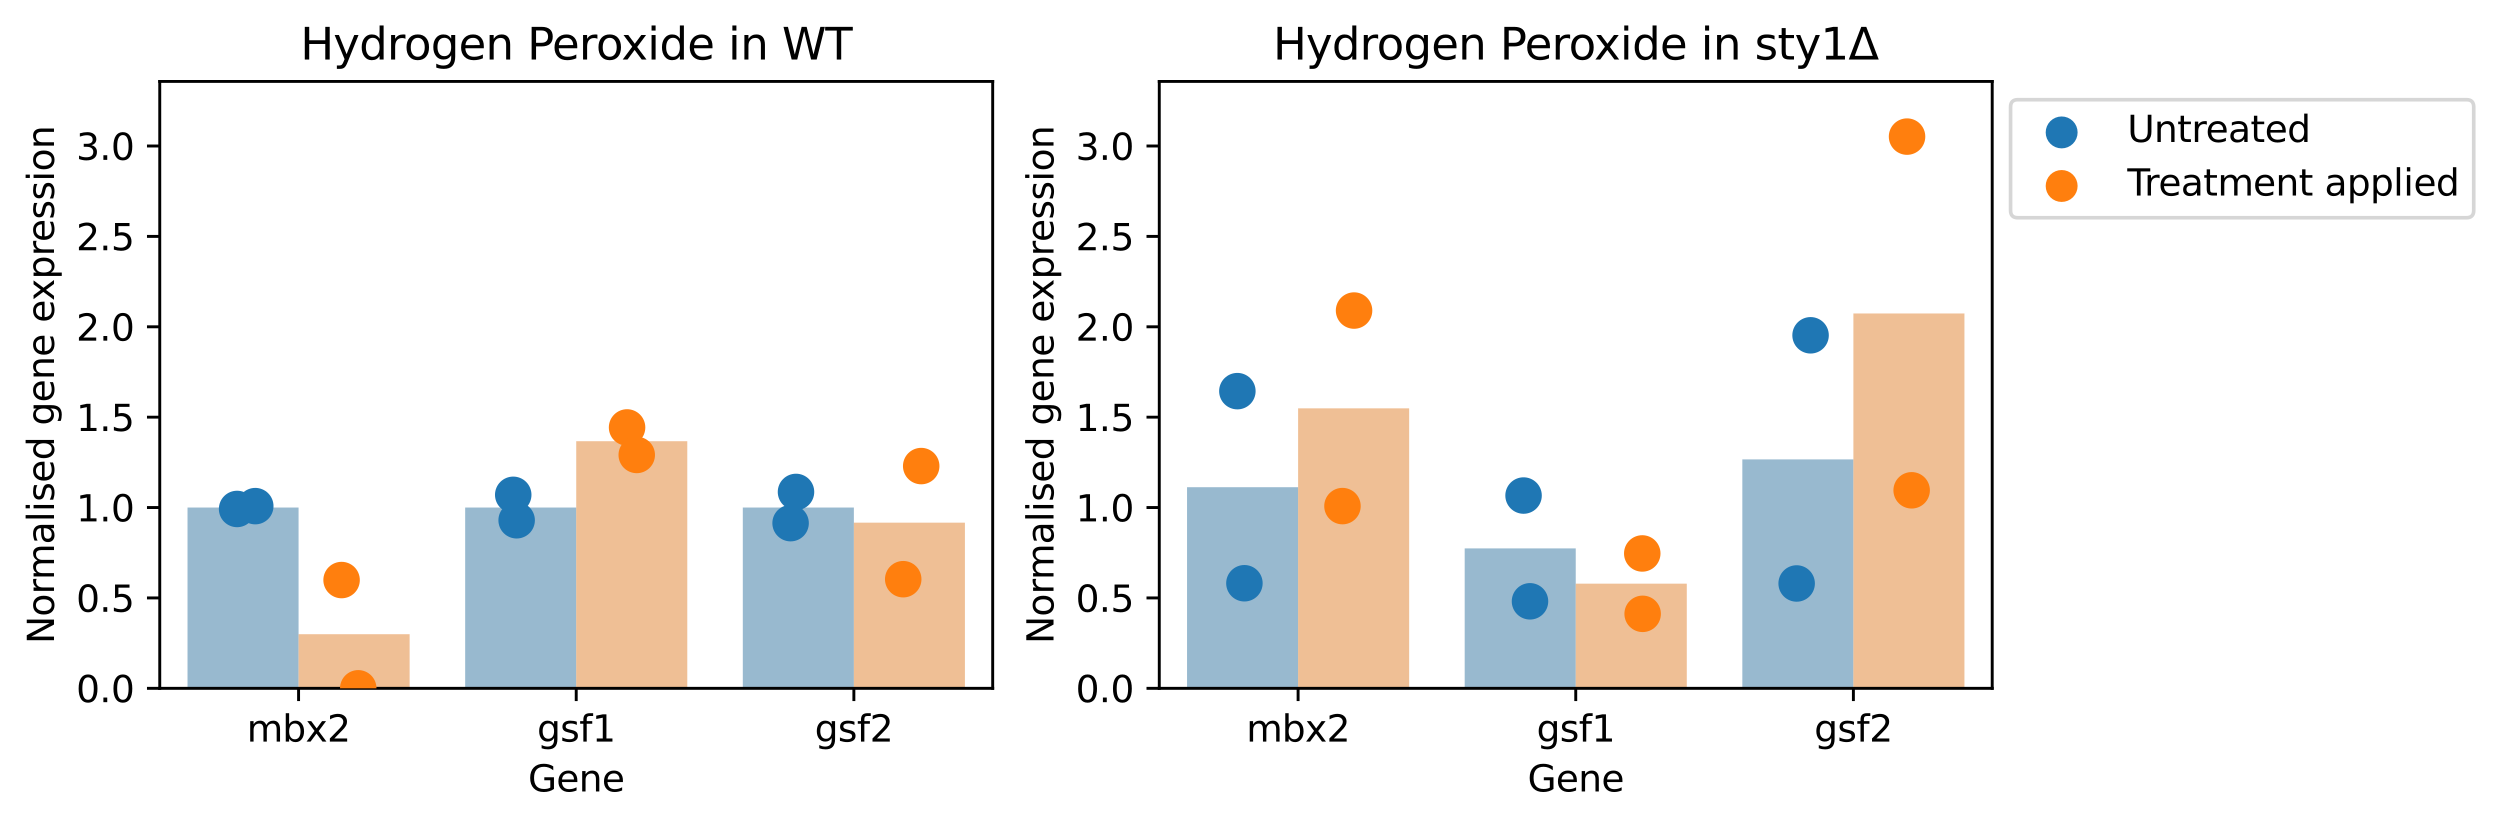<?xml version="1.0" encoding="utf-8" standalone="no"?>
<!DOCTYPE svg PUBLIC "-//W3C//DTD SVG 1.1//EN"
  "http://www.w3.org/Graphics/SVG/1.1/DTD/svg11.dtd">
<svg height="226.194pt" version="1.1" viewBox="0 0 685.145 226.194" width="685.145pt" xmlns="http://www.w3.org/2000/svg" xmlns:xlink="http://www.w3.org/1999/xlink">
 <defs>
  <style type="text/css">*{stroke-linecap:butt;stroke-linejoin:round;}</style>
 </defs>
 <g id="figure_1">
  <g id="patch_1">
   <path d="M 0 226.194 
L 685.145 226.194 
L 685.145 0 
L 0 0 
z
" style="fill:#ffffff;"/>
  </g>
  <g id="axes_1">
   <g id="patch_2">
    <path d="M 43.781 188.638 
L 272.054 188.638 
L 272.054 22.318 
L 43.781 22.318 
z
" style="fill:#ffffff;"/>
   </g>
   <g id="PathCollection_1"/>
   <g id="PathCollection_2"/>
   <g id="patch_3">
    <path clip-path="url(#p19251ee16a)" d="M 51.39 188.638 
L 81.827 188.638 
L 81.827 139.097 
L 51.39 139.097 
z
" style="fill:#3274a1;opacity:0.5;"/>
   </g>
   <g id="patch_4">
    <path clip-path="url(#p19251ee16a)" d="M 127.481 188.638 
L 157.918 188.638 
L 157.918 139.097 
L 127.481 139.097 
z
" style="fill:#3274a1;opacity:0.5;"/>
   </g>
   <g id="patch_5">
    <path clip-path="url(#p19251ee16a)" d="M 203.572 188.638 
L 234.009 188.638 
L 234.009 139.097 
L 203.572 139.097 
z
" style="fill:#3274a1;opacity:0.5;"/>
   </g>
   <g id="patch_6">
    <path clip-path="url(#p19251ee16a)" d="M 81.827 188.638 
L 112.263 188.638 
L 112.263 173.804 
L 81.827 173.804 
z
" style="fill:#e1812c;opacity:0.5;"/>
   </g>
   <g id="patch_7">
    <path clip-path="url(#p19251ee16a)" d="M 157.918 188.638 
L 188.354 188.638 
L 188.354 120.915 
L 157.918 120.915 
z
" style="fill:#e1812c;opacity:0.5;"/>
   </g>
   <g id="patch_8">
    <path clip-path="url(#p19251ee16a)" d="M 234.009 188.638 
L 264.445 188.638 
L 264.445 143.233 
L 234.009 143.233 
z
" style="fill:#e1812c;opacity:0.5;"/>
   </g>
   <g id="matplotlib.axis_1">
    <g id="xtick_1">
     <g id="line2d_1">
      <defs>
       <path d="M 0 0 
L 0 3.5 
" id="m2fd2af3cb3" style="stroke:#000000;stroke-width:0.8;"/>
      </defs>
      <g>
       <use style="stroke:#000000;stroke-width:0.8;" x="81.827" xlink:href="#m2fd2af3cb3" y="188.638"/>
      </g>
     </g>
     <g id="text_1">
      <!-- mbx2 -->
      <g transform="translate(67.642 203.237)scale(0.1 -0.1)">
       <defs>
        <path d="M 3328 2828 
Q 3544 3216 3844 3400 
Q 4144 3584 4550 3584 
Q 5097 3584 5394 3201 
Q 5691 2819 5691 2113 
L 5691 0 
L 5113 0 
L 5113 2094 
Q 5113 2597 4934 2840 
Q 4756 3084 4391 3084 
Q 3944 3084 3684 2787 
Q 3425 2491 3425 1978 
L 3425 0 
L 2847 0 
L 2847 2094 
Q 2847 2600 2669 2842 
Q 2491 3084 2119 3084 
Q 1678 3084 1418 2786 
Q 1159 2488 1159 1978 
L 1159 0 
L 581 0 
L 581 3500 
L 1159 3500 
L 1159 2956 
Q 1356 3278 1631 3431 
Q 1906 3584 2284 3584 
Q 2666 3584 2933 3390 
Q 3200 3197 3328 2828 
z
" id="DejaVuSans-6d" transform="scale(0.016)"/>
        <path d="M 3116 1747 
Q 3116 2381 2855 2742 
Q 2594 3103 2138 3103 
Q 1681 3103 1420 2742 
Q 1159 2381 1159 1747 
Q 1159 1113 1420 752 
Q 1681 391 2138 391 
Q 2594 391 2855 752 
Q 3116 1113 3116 1747 
z
M 1159 2969 
Q 1341 3281 1617 3432 
Q 1894 3584 2278 3584 
Q 2916 3584 3314 3078 
Q 3713 2572 3713 1747 
Q 3713 922 3314 415 
Q 2916 -91 2278 -91 
Q 1894 -91 1617 61 
Q 1341 213 1159 525 
L 1159 0 
L 581 0 
L 581 4863 
L 1159 4863 
L 1159 2969 
z
" id="DejaVuSans-62" transform="scale(0.016)"/>
        <path d="M 3513 3500 
L 2247 1797 
L 3578 0 
L 2900 0 
L 1881 1375 
L 863 0 
L 184 0 
L 1544 1831 
L 300 3500 
L 978 3500 
L 1906 2253 
L 2834 3500 
L 3513 3500 
z
" id="DejaVuSans-78" transform="scale(0.016)"/>
        <path d="M 1228 531 
L 3431 531 
L 3431 0 
L 469 0 
L 469 531 
Q 828 903 1448 1529 
Q 2069 2156 2228 2338 
Q 2531 2678 2651 2914 
Q 2772 3150 2772 3378 
Q 2772 3750 2511 3984 
Q 2250 4219 1831 4219 
Q 1534 4219 1204 4116 
Q 875 4013 500 3803 
L 500 4441 
Q 881 4594 1212 4672 
Q 1544 4750 1819 4750 
Q 2544 4750 2975 4387 
Q 3406 4025 3406 3419 
Q 3406 3131 3298 2873 
Q 3191 2616 2906 2266 
Q 2828 2175 2409 1742 
Q 1991 1309 1228 531 
z
" id="DejaVuSans-32" transform="scale(0.016)"/>
       </defs>
       <use xlink:href="#DejaVuSans-6d"/>
       <use x="97.412" xlink:href="#DejaVuSans-62"/>
       <use x="160.889" xlink:href="#DejaVuSans-78"/>
       <use x="220.068" xlink:href="#DejaVuSans-32"/>
      </g>
     </g>
    </g>
    <g id="xtick_2">
     <g id="line2d_2">
      <g>
       <use style="stroke:#000000;stroke-width:0.8;" x="157.918" xlink:href="#m2fd2af3cb3" y="188.638"/>
      </g>
     </g>
     <g id="text_2">
      <!-- gsf1 -->
      <g transform="translate(147.197 203.237)scale(0.1 -0.1)">
       <defs>
        <path d="M 2906 1791 
Q 2906 2416 2648 2759 
Q 2391 3103 1925 3103 
Q 1463 3103 1205 2759 
Q 947 2416 947 1791 
Q 947 1169 1205 825 
Q 1463 481 1925 481 
Q 2391 481 2648 825 
Q 2906 1169 2906 1791 
z
M 3481 434 
Q 3481 -459 3084 -895 
Q 2688 -1331 1869 -1331 
Q 1566 -1331 1297 -1286 
Q 1028 -1241 775 -1147 
L 775 -588 
Q 1028 -725 1275 -790 
Q 1522 -856 1778 -856 
Q 2344 -856 2625 -561 
Q 2906 -266 2906 331 
L 2906 616 
Q 2728 306 2450 153 
Q 2172 0 1784 0 
Q 1141 0 747 490 
Q 353 981 353 1791 
Q 353 2603 747 3093 
Q 1141 3584 1784 3584 
Q 2172 3584 2450 3431 
Q 2728 3278 2906 2969 
L 2906 3500 
L 3481 3500 
L 3481 434 
z
" id="DejaVuSans-67" transform="scale(0.016)"/>
        <path d="M 2834 3397 
L 2834 2853 
Q 2591 2978 2328 3040 
Q 2066 3103 1784 3103 
Q 1356 3103 1142 2972 
Q 928 2841 928 2578 
Q 928 2378 1081 2264 
Q 1234 2150 1697 2047 
L 1894 2003 
Q 2506 1872 2764 1633 
Q 3022 1394 3022 966 
Q 3022 478 2636 193 
Q 2250 -91 1575 -91 
Q 1294 -91 989 -36 
Q 684 19 347 128 
L 347 722 
Q 666 556 975 473 
Q 1284 391 1588 391 
Q 1994 391 2212 530 
Q 2431 669 2431 922 
Q 2431 1156 2273 1281 
Q 2116 1406 1581 1522 
L 1381 1569 
Q 847 1681 609 1914 
Q 372 2147 372 2553 
Q 372 3047 722 3315 
Q 1072 3584 1716 3584 
Q 2034 3584 2315 3537 
Q 2597 3491 2834 3397 
z
" id="DejaVuSans-73" transform="scale(0.016)"/>
        <path d="M 2375 4863 
L 2375 4384 
L 1825 4384 
Q 1516 4384 1395 4259 
Q 1275 4134 1275 3809 
L 1275 3500 
L 2222 3500 
L 2222 3053 
L 1275 3053 
L 1275 0 
L 697 0 
L 697 3053 
L 147 3053 
L 147 3500 
L 697 3500 
L 697 3744 
Q 697 4328 969 4595 
Q 1241 4863 1831 4863 
L 2375 4863 
z
" id="DejaVuSans-66" transform="scale(0.016)"/>
        <path d="M 794 531 
L 1825 531 
L 1825 4091 
L 703 3866 
L 703 4441 
L 1819 4666 
L 2450 4666 
L 2450 531 
L 3481 531 
L 3481 0 
L 794 0 
L 794 531 
z
" id="DejaVuSans-31" transform="scale(0.016)"/>
       </defs>
       <use xlink:href="#DejaVuSans-67"/>
       <use x="63.477" xlink:href="#DejaVuSans-73"/>
       <use x="115.576" xlink:href="#DejaVuSans-66"/>
       <use x="150.781" xlink:href="#DejaVuSans-31"/>
      </g>
     </g>
    </g>
    <g id="xtick_3">
     <g id="line2d_3">
      <g>
       <use style="stroke:#000000;stroke-width:0.8;" x="234.009" xlink:href="#m2fd2af3cb3" y="188.638"/>
      </g>
     </g>
     <g id="text_3">
      <!-- gsf2 -->
      <g transform="translate(223.288 203.237)scale(0.1 -0.1)">
       <use xlink:href="#DejaVuSans-67"/>
       <use x="63.477" xlink:href="#DejaVuSans-73"/>
       <use x="115.576" xlink:href="#DejaVuSans-66"/>
       <use x="150.781" xlink:href="#DejaVuSans-32"/>
      </g>
     </g>
    </g>
    <g id="text_4">
     <!-- Gene -->
     <g transform="translate(144.722 216.915)scale(0.1 -0.1)">
      <defs>
       <path d="M 3809 666 
L 3809 1919 
L 2778 1919 
L 2778 2438 
L 4434 2438 
L 4434 434 
Q 4069 175 3628 42 
Q 3188 -91 2688 -91 
Q 1594 -91 976 548 
Q 359 1188 359 2328 
Q 359 3472 976 4111 
Q 1594 4750 2688 4750 
Q 3144 4750 3555 4637 
Q 3966 4525 4313 4306 
L 4313 3634 
Q 3963 3931 3569 4081 
Q 3175 4231 2741 4231 
Q 1884 4231 1454 3753 
Q 1025 3275 1025 2328 
Q 1025 1384 1454 906 
Q 1884 428 2741 428 
Q 3075 428 3337 486 
Q 3600 544 3809 666 
z
" id="DejaVuSans-47" transform="scale(0.016)"/>
       <path d="M 3597 1894 
L 3597 1613 
L 953 1613 
Q 991 1019 1311 708 
Q 1631 397 2203 397 
Q 2534 397 2845 478 
Q 3156 559 3463 722 
L 3463 178 
Q 3153 47 2828 -22 
Q 2503 -91 2169 -91 
Q 1331 -91 842 396 
Q 353 884 353 1716 
Q 353 2575 817 3079 
Q 1281 3584 2069 3584 
Q 2775 3584 3186 3129 
Q 3597 2675 3597 1894 
z
M 3022 2063 
Q 3016 2534 2758 2815 
Q 2500 3097 2075 3097 
Q 1594 3097 1305 2825 
Q 1016 2553 972 2059 
L 3022 2063 
z
" id="DejaVuSans-65" transform="scale(0.016)"/>
       <path d="M 3513 2113 
L 3513 0 
L 2938 0 
L 2938 2094 
Q 2938 2591 2744 2837 
Q 2550 3084 2163 3084 
Q 1697 3084 1428 2787 
Q 1159 2491 1159 1978 
L 1159 0 
L 581 0 
L 581 3500 
L 1159 3500 
L 1159 2956 
Q 1366 3272 1645 3428 
Q 1925 3584 2291 3584 
Q 2894 3584 3203 3211 
Q 3513 2838 3513 2113 
z
" id="DejaVuSans-6e" transform="scale(0.016)"/>
      </defs>
      <use xlink:href="#DejaVuSans-47"/>
      <use x="77.49" xlink:href="#DejaVuSans-65"/>
      <use x="139.014" xlink:href="#DejaVuSans-6e"/>
      <use x="202.393" xlink:href="#DejaVuSans-65"/>
     </g>
    </g>
   </g>
   <g id="matplotlib.axis_2">
    <g id="ytick_1">
     <g id="line2d_4">
      <defs>
       <path d="M 0 0 
L -3.5 0 
" id="m327d7cd076" style="stroke:#000000;stroke-width:0.8;"/>
      </defs>
      <g>
       <use style="stroke:#000000;stroke-width:0.8;" x="43.781" xlink:href="#m327d7cd076" y="188.638"/>
      </g>
     </g>
     <g id="text_5">
      <!-- 0.0 -->
      <g transform="translate(20.878 192.437)scale(0.1 -0.1)">
       <defs>
        <path d="M 2034 4250 
Q 1547 4250 1301 3770 
Q 1056 3291 1056 2328 
Q 1056 1369 1301 889 
Q 1547 409 2034 409 
Q 2525 409 2770 889 
Q 3016 1369 3016 2328 
Q 3016 3291 2770 3770 
Q 2525 4250 2034 4250 
z
M 2034 4750 
Q 2819 4750 3233 4129 
Q 3647 3509 3647 2328 
Q 3647 1150 3233 529 
Q 2819 -91 2034 -91 
Q 1250 -91 836 529 
Q 422 1150 422 2328 
Q 422 3509 836 4129 
Q 1250 4750 2034 4750 
z
" id="DejaVuSans-30" transform="scale(0.016)"/>
        <path d="M 684 794 
L 1344 794 
L 1344 0 
L 684 0 
L 684 794 
z
" id="DejaVuSans-2e" transform="scale(0.016)"/>
       </defs>
       <use xlink:href="#DejaVuSans-30"/>
       <use x="63.623" xlink:href="#DejaVuSans-2e"/>
       <use x="95.41" xlink:href="#DejaVuSans-30"/>
      </g>
     </g>
    </g>
    <g id="ytick_2">
     <g id="line2d_5">
      <g>
       <use style="stroke:#000000;stroke-width:0.8;" x="43.781" xlink:href="#m327d7cd076" y="163.868"/>
      </g>
     </g>
     <g id="text_6">
      <!-- 0.5 -->
      <g transform="translate(20.878 167.667)scale(0.1 -0.1)">
       <defs>
        <path d="M 691 4666 
L 3169 4666 
L 3169 4134 
L 1269 4134 
L 1269 2991 
Q 1406 3038 1543 3061 
Q 1681 3084 1819 3084 
Q 2600 3084 3056 2656 
Q 3513 2228 3513 1497 
Q 3513 744 3044 326 
Q 2575 -91 1722 -91 
Q 1428 -91 1123 -41 
Q 819 9 494 109 
L 494 744 
Q 775 591 1075 516 
Q 1375 441 1709 441 
Q 2250 441 2565 725 
Q 2881 1009 2881 1497 
Q 2881 1984 2565 2268 
Q 2250 2553 1709 2553 
Q 1456 2553 1204 2497 
Q 953 2441 691 2322 
L 691 4666 
z
" id="DejaVuSans-35" transform="scale(0.016)"/>
       </defs>
       <use xlink:href="#DejaVuSans-30"/>
       <use x="63.623" xlink:href="#DejaVuSans-2e"/>
       <use x="95.41" xlink:href="#DejaVuSans-35"/>
      </g>
     </g>
    </g>
    <g id="ytick_3">
     <g id="line2d_6">
      <g>
       <use style="stroke:#000000;stroke-width:0.8;" x="43.781" xlink:href="#m327d7cd076" y="139.097"/>
      </g>
     </g>
     <g id="text_7">
      <!-- 1.0 -->
      <g transform="translate(20.878 142.896)scale(0.1 -0.1)">
       <use xlink:href="#DejaVuSans-31"/>
       <use x="63.623" xlink:href="#DejaVuSans-2e"/>
       <use x="95.41" xlink:href="#DejaVuSans-30"/>
      </g>
     </g>
    </g>
    <g id="ytick_4">
     <g id="line2d_7">
      <g>
       <use style="stroke:#000000;stroke-width:0.8;" x="43.781" xlink:href="#m327d7cd076" y="114.327"/>
      </g>
     </g>
     <g id="text_8">
      <!-- 1.5 -->
      <g transform="translate(20.878 118.126)scale(0.1 -0.1)">
       <use xlink:href="#DejaVuSans-31"/>
       <use x="63.623" xlink:href="#DejaVuSans-2e"/>
       <use x="95.41" xlink:href="#DejaVuSans-35"/>
      </g>
     </g>
    </g>
    <g id="ytick_5">
     <g id="line2d_8">
      <g>
       <use style="stroke:#000000;stroke-width:0.8;" x="43.781" xlink:href="#m327d7cd076" y="89.556"/>
      </g>
     </g>
     <g id="text_9">
      <!-- 2.0 -->
      <g transform="translate(20.878 93.356)scale(0.1 -0.1)">
       <use xlink:href="#DejaVuSans-32"/>
       <use x="63.623" xlink:href="#DejaVuSans-2e"/>
       <use x="95.41" xlink:href="#DejaVuSans-30"/>
      </g>
     </g>
    </g>
    <g id="ytick_6">
     <g id="line2d_9">
      <g>
       <use style="stroke:#000000;stroke-width:0.8;" x="43.781" xlink:href="#m327d7cd076" y="64.786"/>
      </g>
     </g>
     <g id="text_10">
      <!-- 2.5 -->
      <g transform="translate(20.878 68.585)scale(0.1 -0.1)">
       <use xlink:href="#DejaVuSans-32"/>
       <use x="63.623" xlink:href="#DejaVuSans-2e"/>
       <use x="95.41" xlink:href="#DejaVuSans-35"/>
      </g>
     </g>
    </g>
    <g id="ytick_7">
     <g id="line2d_10">
      <g>
       <use style="stroke:#000000;stroke-width:0.8;" x="43.781" xlink:href="#m327d7cd076" y="40.015"/>
      </g>
     </g>
     <g id="text_11">
      <!-- 3.0 -->
      <g transform="translate(20.878 43.815)scale(0.1 -0.1)">
       <defs>
        <path d="M 2597 2516 
Q 3050 2419 3304 2112 
Q 3559 1806 3559 1356 
Q 3559 666 3084 287 
Q 2609 -91 1734 -91 
Q 1441 -91 1130 -33 
Q 819 25 488 141 
L 488 750 
Q 750 597 1062 519 
Q 1375 441 1716 441 
Q 2309 441 2620 675 
Q 2931 909 2931 1356 
Q 2931 1769 2642 2001 
Q 2353 2234 1838 2234 
L 1294 2234 
L 1294 2753 
L 1863 2753 
Q 2328 2753 2575 2939 
Q 2822 3125 2822 3475 
Q 2822 3834 2567 4026 
Q 2313 4219 1838 4219 
Q 1578 4219 1281 4162 
Q 984 4106 628 3988 
L 628 4550 
Q 988 4650 1302 4700 
Q 1616 4750 1894 4750 
Q 2613 4750 3031 4423 
Q 3450 4097 3450 3541 
Q 3450 3153 3228 2886 
Q 3006 2619 2597 2516 
z
" id="DejaVuSans-33" transform="scale(0.016)"/>
       </defs>
       <use xlink:href="#DejaVuSans-33"/>
       <use x="63.623" xlink:href="#DejaVuSans-2e"/>
       <use x="95.41" xlink:href="#DejaVuSans-30"/>
      </g>
     </g>
    </g>
    <g id="text_12">
     <!-- Normalised gene expression -->
     <g transform="translate(14.798 176.457)rotate(-90)scale(0.1 -0.1)">
      <defs>
       <path d="M 628 4666 
L 1478 4666 
L 3547 763 
L 3547 4666 
L 4159 4666 
L 4159 0 
L 3309 0 
L 1241 3903 
L 1241 0 
L 628 0 
L 628 4666 
z
" id="DejaVuSans-4e" transform="scale(0.016)"/>
       <path d="M 1959 3097 
Q 1497 3097 1228 2736 
Q 959 2375 959 1747 
Q 959 1119 1226 758 
Q 1494 397 1959 397 
Q 2419 397 2687 759 
Q 2956 1122 2956 1747 
Q 2956 2369 2687 2733 
Q 2419 3097 1959 3097 
z
M 1959 3584 
Q 2709 3584 3137 3096 
Q 3566 2609 3566 1747 
Q 3566 888 3137 398 
Q 2709 -91 1959 -91 
Q 1206 -91 779 398 
Q 353 888 353 1747 
Q 353 2609 779 3096 
Q 1206 3584 1959 3584 
z
" id="DejaVuSans-6f" transform="scale(0.016)"/>
       <path d="M 2631 2963 
Q 2534 3019 2420 3045 
Q 2306 3072 2169 3072 
Q 1681 3072 1420 2755 
Q 1159 2438 1159 1844 
L 1159 0 
L 581 0 
L 581 3500 
L 1159 3500 
L 1159 2956 
Q 1341 3275 1631 3429 
Q 1922 3584 2338 3584 
Q 2397 3584 2469 3576 
Q 2541 3569 2628 3553 
L 2631 2963 
z
" id="DejaVuSans-72" transform="scale(0.016)"/>
       <path d="M 2194 1759 
Q 1497 1759 1228 1600 
Q 959 1441 959 1056 
Q 959 750 1161 570 
Q 1363 391 1709 391 
Q 2188 391 2477 730 
Q 2766 1069 2766 1631 
L 2766 1759 
L 2194 1759 
z
M 3341 1997 
L 3341 0 
L 2766 0 
L 2766 531 
Q 2569 213 2275 61 
Q 1981 -91 1556 -91 
Q 1019 -91 701 211 
Q 384 513 384 1019 
Q 384 1609 779 1909 
Q 1175 2209 1959 2209 
L 2766 2209 
L 2766 2266 
Q 2766 2663 2505 2880 
Q 2244 3097 1772 3097 
Q 1472 3097 1187 3025 
Q 903 2953 641 2809 
L 641 3341 
Q 956 3463 1253 3523 
Q 1550 3584 1831 3584 
Q 2591 3584 2966 3190 
Q 3341 2797 3341 1997 
z
" id="DejaVuSans-61" transform="scale(0.016)"/>
       <path d="M 603 4863 
L 1178 4863 
L 1178 0 
L 603 0 
L 603 4863 
z
" id="DejaVuSans-6c" transform="scale(0.016)"/>
       <path d="M 603 3500 
L 1178 3500 
L 1178 0 
L 603 0 
L 603 3500 
z
M 603 4863 
L 1178 4863 
L 1178 4134 
L 603 4134 
L 603 4863 
z
" id="DejaVuSans-69" transform="scale(0.016)"/>
       <path d="M 2906 2969 
L 2906 4863 
L 3481 4863 
L 3481 0 
L 2906 0 
L 2906 525 
Q 2725 213 2448 61 
Q 2172 -91 1784 -91 
Q 1150 -91 751 415 
Q 353 922 353 1747 
Q 353 2572 751 3078 
Q 1150 3584 1784 3584 
Q 2172 3584 2448 3432 
Q 2725 3281 2906 2969 
z
M 947 1747 
Q 947 1113 1208 752 
Q 1469 391 1925 391 
Q 2381 391 2643 752 
Q 2906 1113 2906 1747 
Q 2906 2381 2643 2742 
Q 2381 3103 1925 3103 
Q 1469 3103 1208 2742 
Q 947 2381 947 1747 
z
" id="DejaVuSans-64" transform="scale(0.016)"/>
       <path id="DejaVuSans-20" transform="scale(0.016)"/>
       <path d="M 1159 525 
L 1159 -1331 
L 581 -1331 
L 581 3500 
L 1159 3500 
L 1159 2969 
Q 1341 3281 1617 3432 
Q 1894 3584 2278 3584 
Q 2916 3584 3314 3078 
Q 3713 2572 3713 1747 
Q 3713 922 3314 415 
Q 2916 -91 2278 -91 
Q 1894 -91 1617 61 
Q 1341 213 1159 525 
z
M 3116 1747 
Q 3116 2381 2855 2742 
Q 2594 3103 2138 3103 
Q 1681 3103 1420 2742 
Q 1159 2381 1159 1747 
Q 1159 1113 1420 752 
Q 1681 391 2138 391 
Q 2594 391 2855 752 
Q 3116 1113 3116 1747 
z
" id="DejaVuSans-70" transform="scale(0.016)"/>
      </defs>
      <use xlink:href="#DejaVuSans-4e"/>
      <use x="74.805" xlink:href="#DejaVuSans-6f"/>
      <use x="135.986" xlink:href="#DejaVuSans-72"/>
      <use x="175.35" xlink:href="#DejaVuSans-6d"/>
      <use x="272.762" xlink:href="#DejaVuSans-61"/>
      <use x="334.041" xlink:href="#DejaVuSans-6c"/>
      <use x="361.824" xlink:href="#DejaVuSans-69"/>
      <use x="389.607" xlink:href="#DejaVuSans-73"/>
      <use x="441.707" xlink:href="#DejaVuSans-65"/>
      <use x="503.23" xlink:href="#DejaVuSans-64"/>
      <use x="566.707" xlink:href="#DejaVuSans-20"/>
      <use x="598.494" xlink:href="#DejaVuSans-67"/>
      <use x="661.971" xlink:href="#DejaVuSans-65"/>
      <use x="723.494" xlink:href="#DejaVuSans-6e"/>
      <use x="786.873" xlink:href="#DejaVuSans-65"/>
      <use x="848.396" xlink:href="#DejaVuSans-20"/>
      <use x="880.184" xlink:href="#DejaVuSans-65"/>
      <use x="939.957" xlink:href="#DejaVuSans-78"/>
      <use x="999.137" xlink:href="#DejaVuSans-70"/>
      <use x="1062.613" xlink:href="#DejaVuSans-72"/>
      <use x="1101.477" xlink:href="#DejaVuSans-65"/>
      <use x="1163" xlink:href="#DejaVuSans-73"/>
      <use x="1215.1" xlink:href="#DejaVuSans-73"/>
      <use x="1267.199" xlink:href="#DejaVuSans-69"/>
      <use x="1294.982" xlink:href="#DejaVuSans-6f"/>
      <use x="1356.164" xlink:href="#DejaVuSans-6e"/>
     </g>
    </g>
   </g>
   <g id="patch_9">
    <path d="M 43.781 188.638 
L 43.781 22.318 
" style="fill:none;stroke:#000000;stroke-linecap:square;stroke-linejoin:miter;stroke-width:0.8;"/>
   </g>
   <g id="patch_10">
    <path d="M 272.054 188.638 
L 272.054 22.318 
" style="fill:none;stroke:#000000;stroke-linecap:square;stroke-linejoin:miter;stroke-width:0.8;"/>
   </g>
   <g id="patch_11">
    <path d="M 43.781 188.638 
L 272.054 188.638 
" style="fill:none;stroke:#000000;stroke-linecap:square;stroke-linejoin:miter;stroke-width:0.8;"/>
   </g>
   <g id="patch_12">
    <path d="M 43.781 22.318 
L 272.054 22.318 
" style="fill:none;stroke:#000000;stroke-linecap:square;stroke-linejoin:miter;stroke-width:0.8;"/>
   </g>
   <g id="PathCollection_3">
    <defs>
     <path d="M 0 5 
C 1.326 5 2.598 4.473 3.536 3.536 
C 4.473 2.598 5 1.326 5 -0 
C 5 -1.326 4.473 -2.598 3.536 -3.536 
C 2.598 -4.473 1.326 -5 0 -5 
C -1.326 -5 -2.598 -4.473 -3.536 -3.536 
C -4.473 -2.598 -5 -1.326 -5 0 
C -5 1.326 -4.473 2.598 -3.536 3.536 
C -2.598 4.473 -1.326 5 0 5 
z
" id="C0_0_c8dca36159"/>
    </defs>
    <g clip-path="url(#p19251ee16a)">
     <use style="fill:#1f77b4;" x="64.979" xlink:href="#C0_0_c8dca36159" y="139.485"/>
    </g>
    <g clip-path="url(#p19251ee16a)">
     <use style="fill:#1f77b4;" x="69.958" xlink:href="#C0_0_c8dca36159" y="138.709"/>
    </g>
   </g>
   <g id="PathCollection_4">
    <defs>
     <path d="M 0 5 
C 1.326 5 2.598 4.473 3.536 3.536 
C 4.473 2.598 5 1.326 5 -0 
C 5 -1.326 4.473 -2.598 3.536 -3.536 
C 2.598 -4.473 1.326 -5 0 -5 
C -1.326 -5 -2.598 -4.473 -3.536 -3.536 
C -4.473 -2.598 -5 -1.326 -5 0 
C -5 1.326 -4.473 2.598 -3.536 3.536 
C -2.598 4.473 -1.326 5 0 5 
z
" id="C1_0_4e4acb5d22"/>
    </defs>
    <g clip-path="url(#p19251ee16a)">
     <use style="fill:#ff7f0e;" x="98.181" xlink:href="#C1_0_4e4acb5d22" y="188.638"/>
    </g>
    <g clip-path="url(#p19251ee16a)">
     <use style="fill:#ff7f0e;" x="93.615" xlink:href="#C1_0_4e4acb5d22" y="158.97"/>
    </g>
   </g>
   <g id="PathCollection_5">
    <defs>
     <path d="M 0 5 
C 1.326 5 2.598 4.473 3.536 3.536 
C 4.473 2.598 5 1.326 5 -0 
C 5 -1.326 4.473 -2.598 3.536 -3.536 
C 2.598 -4.473 1.326 -5 0 -5 
C -1.326 -5 -2.598 -4.473 -3.536 -3.536 
C -4.473 -2.598 -5 -1.326 -5 0 
C -5 1.326 -4.473 2.598 -3.536 3.536 
C -2.598 4.473 -1.326 5 0 5 
z
" id="C2_0_4eb0d2a737"/>
    </defs>
    <g clip-path="url(#p19251ee16a)">
     <use style="fill:#1f77b4;" x="141.591" xlink:href="#C2_0_4eb0d2a737" y="142.585"/>
    </g>
    <g clip-path="url(#p19251ee16a)">
     <use style="fill:#1f77b4;" x="140.655" xlink:href="#C2_0_4eb0d2a737" y="135.61"/>
    </g>
   </g>
   <g id="PathCollection_6">
    <defs>
     <path d="M 0 5 
C 1.326 5 2.598 4.473 3.536 3.536 
C 4.473 2.598 5 1.326 5 -0 
C 5 -1.326 4.473 -2.598 3.536 -3.536 
C 2.598 -4.473 1.326 -5 0 -5 
C -1.326 -5 -2.598 -4.473 -3.536 -3.536 
C -4.473 -2.598 -5 -1.326 -5 0 
C -5 1.326 -4.473 2.598 -3.536 3.536 
C -2.598 4.473 -1.326 5 0 5 
z
" id="C3_0_f4496e6b69"/>
    </defs>
    <g clip-path="url(#p19251ee16a)">
     <use style="fill:#ff7f0e;" x="171.854" xlink:href="#C3_0_f4496e6b69" y="117.147"/>
    </g>
    <g clip-path="url(#p19251ee16a)">
     <use style="fill:#ff7f0e;" x="174.505" xlink:href="#C3_0_f4496e6b69" y="124.683"/>
    </g>
   </g>
   <g id="PathCollection_7">
    <defs>
     <path d="M 0 5 
C 1.326 5 2.598 4.473 3.536 3.536 
C 4.473 2.598 5 1.326 5 -0 
C 5 -1.326 4.473 -2.598 3.536 -3.536 
C 2.598 -4.473 1.326 -5 0 -5 
C -1.326 -5 -2.598 -4.473 -3.536 -3.536 
C -4.473 -2.598 -5 -1.326 -5 0 
C -5 1.326 -4.473 2.598 -3.536 3.536 
C -2.598 4.473 -1.326 5 0 5 
z
" id="C4_0_6185be727a"/>
    </defs>
    <g clip-path="url(#p19251ee16a)">
     <use style="fill:#1f77b4;" x="216.669" xlink:href="#C4_0_6185be727a" y="143.373"/>
    </g>
    <g clip-path="url(#p19251ee16a)">
     <use style="fill:#1f77b4;" x="218.15" xlink:href="#C4_0_6185be727a" y="134.821"/>
    </g>
   </g>
   <g id="PathCollection_8">
    <defs>
     <path d="M 0 5 
C 1.326 5 2.598 4.473 3.536 3.536 
C 4.473 2.598 5 1.326 5 -0 
C 5 -1.326 4.473 -2.598 3.536 -3.536 
C 2.598 -4.473 1.326 -5 0 -5 
C -1.326 -5 -2.598 -4.473 -3.536 -3.536 
C -4.473 -2.598 -5 -1.326 -5 0 
C -5 1.326 -4.473 2.598 -3.536 3.536 
C -2.598 4.473 -1.326 5 0 5 
z
" id="C5_0_bcc0fe621f"/>
    </defs>
    <g clip-path="url(#p19251ee16a)">
     <use style="fill:#ff7f0e;" x="247.534" xlink:href="#C5_0_bcc0fe621f" y="158.735"/>
    </g>
    <g clip-path="url(#p19251ee16a)">
     <use style="fill:#ff7f0e;" x="252.464" xlink:href="#C5_0_bcc0fe621f" y="127.732"/>
    </g>
   </g>
   <g id="text_13">
    <!-- Hydrogen Peroxide in WT -->
    <g transform="translate(82.325 16.318)scale(0.12 -0.12)">
     <defs>
      <path d="M 628 4666 
L 1259 4666 
L 1259 2753 
L 3553 2753 
L 3553 4666 
L 4184 4666 
L 4184 0 
L 3553 0 
L 3553 2222 
L 1259 2222 
L 1259 0 
L 628 0 
L 628 4666 
z
" id="DejaVuSans-48" transform="scale(0.016)"/>
      <path d="M 2059 -325 
Q 1816 -950 1584 -1140 
Q 1353 -1331 966 -1331 
L 506 -1331 
L 506 -850 
L 844 -850 
Q 1081 -850 1212 -737 
Q 1344 -625 1503 -206 
L 1606 56 
L 191 3500 
L 800 3500 
L 1894 763 
L 2988 3500 
L 3597 3500 
L 2059 -325 
z
" id="DejaVuSans-79" transform="scale(0.016)"/>
      <path d="M 1259 4147 
L 1259 2394 
L 2053 2394 
Q 2494 2394 2734 2622 
Q 2975 2850 2975 3272 
Q 2975 3691 2734 3919 
Q 2494 4147 2053 4147 
L 1259 4147 
z
M 628 4666 
L 2053 4666 
Q 2838 4666 3239 4311 
Q 3641 3956 3641 3272 
Q 3641 2581 3239 2228 
Q 2838 1875 2053 1875 
L 1259 1875 
L 1259 0 
L 628 0 
L 628 4666 
z
" id="DejaVuSans-50" transform="scale(0.016)"/>
      <path d="M 213 4666 
L 850 4666 
L 1831 722 
L 2809 4666 
L 3519 4666 
L 4500 722 
L 5478 4666 
L 6119 4666 
L 4947 0 
L 4153 0 
L 3169 4050 
L 2175 0 
L 1381 0 
L 213 4666 
z
" id="DejaVuSans-57" transform="scale(0.016)"/>
      <path d="M -19 4666 
L 3928 4666 
L 3928 4134 
L 2272 4134 
L 2272 0 
L 1638 0 
L 1638 4134 
L -19 4134 
L -19 4666 
z
" id="DejaVuSans-54" transform="scale(0.016)"/>
     </defs>
     <use xlink:href="#DejaVuSans-48"/>
     <use x="75.195" xlink:href="#DejaVuSans-79"/>
     <use x="134.375" xlink:href="#DejaVuSans-64"/>
     <use x="197.852" xlink:href="#DejaVuSans-72"/>
     <use x="236.715" xlink:href="#DejaVuSans-6f"/>
     <use x="297.896" xlink:href="#DejaVuSans-67"/>
     <use x="361.373" xlink:href="#DejaVuSans-65"/>
     <use x="422.896" xlink:href="#DejaVuSans-6e"/>
     <use x="486.275" xlink:href="#DejaVuSans-20"/>
     <use x="518.062" xlink:href="#DejaVuSans-50"/>
     <use x="574.74" xlink:href="#DejaVuSans-65"/>
     <use x="636.264" xlink:href="#DejaVuSans-72"/>
     <use x="675.127" xlink:href="#DejaVuSans-6f"/>
     <use x="733.184" xlink:href="#DejaVuSans-78"/>
     <use x="792.363" xlink:href="#DejaVuSans-69"/>
     <use x="820.146" xlink:href="#DejaVuSans-64"/>
     <use x="883.623" xlink:href="#DejaVuSans-65"/>
     <use x="945.146" xlink:href="#DejaVuSans-20"/>
     <use x="976.934" xlink:href="#DejaVuSans-69"/>
     <use x="1004.717" xlink:href="#DejaVuSans-6e"/>
     <use x="1068.096" xlink:href="#DejaVuSans-20"/>
     <use x="1099.883" xlink:href="#DejaVuSans-57"/>
     <use x="1198.76" xlink:href="#DejaVuSans-54"/>
    </g>
   </g>
  </g>
  <g id="axes_2">
   <g id="patch_13">
    <path d="M 317.709 188.638 
L 545.981 188.638 
L 545.981 22.318 
L 317.709 22.318 
z
" style="fill:#ffffff;"/>
   </g>
   <g id="PathCollection_9"/>
   <g id="PathCollection_10"/>
   <g id="patch_14">
    <path clip-path="url(#p160db0c74b)" d="M 325.318 188.638 
L 355.754 188.638 
L 355.754 133.521 
L 325.318 133.521 
z
" style="fill:#3274a1;opacity:0.5;"/>
   </g>
   <g id="patch_15">
    <path clip-path="url(#p160db0c74b)" d="M 401.409 188.638 
L 431.845 188.638 
L 431.845 150.302 
L 401.409 150.302 
z
" style="fill:#3274a1;opacity:0.5;"/>
   </g>
   <g id="patch_16">
    <path clip-path="url(#p160db0c74b)" d="M 477.499 188.638 
L 507.936 188.638 
L 507.936 125.899 
L 477.499 125.899 
z
" style="fill:#3274a1;opacity:0.5;"/>
   </g>
   <g id="patch_17">
    <path clip-path="url(#p160db0c74b)" d="M 355.754 188.638 
L 386.19 188.638 
L 386.19 111.906 
L 355.754 111.906 
z
" style="fill:#e1812c;opacity:0.5;"/>
   </g>
   <g id="patch_18">
    <path clip-path="url(#p160db0c74b)" d="M 431.845 188.638 
L 462.281 188.638 
L 462.281 159.952 
L 431.845 159.952 
z
" style="fill:#e1812c;opacity:0.5;"/>
   </g>
   <g id="patch_19">
    <path clip-path="url(#p160db0c74b)" d="M 507.936 188.638 
L 538.372 188.638 
L 538.372 85.906 
L 507.936 85.906 
z
" style="fill:#e1812c;opacity:0.5;"/>
   </g>
   <g id="matplotlib.axis_3">
    <g id="xtick_4">
     <g id="line2d_11">
      <g>
       <use style="stroke:#000000;stroke-width:0.8;" x="355.754" xlink:href="#m2fd2af3cb3" y="188.638"/>
      </g>
     </g>
     <g id="text_14">
      <!-- mbx2 -->
      <g transform="translate(341.569 203.237)scale(0.1 -0.1)">
       <use xlink:href="#DejaVuSans-6d"/>
       <use x="97.412" xlink:href="#DejaVuSans-62"/>
       <use x="160.889" xlink:href="#DejaVuSans-78"/>
       <use x="220.068" xlink:href="#DejaVuSans-32"/>
      </g>
     </g>
    </g>
    <g id="xtick_5">
     <g id="line2d_12">
      <g>
       <use style="stroke:#000000;stroke-width:0.8;" x="431.845" xlink:href="#m2fd2af3cb3" y="188.638"/>
      </g>
     </g>
     <g id="text_15">
      <!-- gsf1 -->
      <g transform="translate(421.125 203.237)scale(0.1 -0.1)">
       <use xlink:href="#DejaVuSans-67"/>
       <use x="63.477" xlink:href="#DejaVuSans-73"/>
       <use x="115.576" xlink:href="#DejaVuSans-66"/>
       <use x="150.781" xlink:href="#DejaVuSans-31"/>
      </g>
     </g>
    </g>
    <g id="xtick_6">
     <g id="line2d_13">
      <g>
       <use style="stroke:#000000;stroke-width:0.8;" x="507.936" xlink:href="#m2fd2af3cb3" y="188.638"/>
      </g>
     </g>
     <g id="text_16">
      <!-- gsf2 -->
      <g transform="translate(497.215 203.237)scale(0.1 -0.1)">
       <use xlink:href="#DejaVuSans-67"/>
       <use x="63.477" xlink:href="#DejaVuSans-73"/>
       <use x="115.576" xlink:href="#DejaVuSans-66"/>
       <use x="150.781" xlink:href="#DejaVuSans-32"/>
      </g>
     </g>
    </g>
    <g id="text_17">
     <!-- Gene -->
     <g transform="translate(418.649 216.915)scale(0.1 -0.1)">
      <use xlink:href="#DejaVuSans-47"/>
      <use x="77.49" xlink:href="#DejaVuSans-65"/>
      <use x="139.014" xlink:href="#DejaVuSans-6e"/>
      <use x="202.393" xlink:href="#DejaVuSans-65"/>
     </g>
    </g>
   </g>
   <g id="matplotlib.axis_4">
    <g id="ytick_8">
     <g id="line2d_14">
      <g>
       <use style="stroke:#000000;stroke-width:0.8;" x="317.709" xlink:href="#m327d7cd076" y="188.638"/>
      </g>
     </g>
     <g id="text_18">
      <!-- 0.0 -->
      <g transform="translate(294.805 192.437)scale(0.1 -0.1)">
       <use xlink:href="#DejaVuSans-30"/>
       <use x="63.623" xlink:href="#DejaVuSans-2e"/>
       <use x="95.41" xlink:href="#DejaVuSans-30"/>
      </g>
     </g>
    </g>
    <g id="ytick_9">
     <g id="line2d_15">
      <g>
       <use style="stroke:#000000;stroke-width:0.8;" x="317.709" xlink:href="#m327d7cd076" y="163.868"/>
      </g>
     </g>
     <g id="text_19">
      <!-- 0.5 -->
      <g transform="translate(294.805 167.667)scale(0.1 -0.1)">
       <use xlink:href="#DejaVuSans-30"/>
       <use x="63.623" xlink:href="#DejaVuSans-2e"/>
       <use x="95.41" xlink:href="#DejaVuSans-35"/>
      </g>
     </g>
    </g>
    <g id="ytick_10">
     <g id="line2d_16">
      <g>
       <use style="stroke:#000000;stroke-width:0.8;" x="317.709" xlink:href="#m327d7cd076" y="139.097"/>
      </g>
     </g>
     <g id="text_20">
      <!-- 1.0 -->
      <g transform="translate(294.805 142.896)scale(0.1 -0.1)">
       <use xlink:href="#DejaVuSans-31"/>
       <use x="63.623" xlink:href="#DejaVuSans-2e"/>
       <use x="95.41" xlink:href="#DejaVuSans-30"/>
      </g>
     </g>
    </g>
    <g id="ytick_11">
     <g id="line2d_17">
      <g>
       <use style="stroke:#000000;stroke-width:0.8;" x="317.709" xlink:href="#m327d7cd076" y="114.327"/>
      </g>
     </g>
     <g id="text_21">
      <!-- 1.5 -->
      <g transform="translate(294.805 118.126)scale(0.1 -0.1)">
       <use xlink:href="#DejaVuSans-31"/>
       <use x="63.623" xlink:href="#DejaVuSans-2e"/>
       <use x="95.41" xlink:href="#DejaVuSans-35"/>
      </g>
     </g>
    </g>
    <g id="ytick_12">
     <g id="line2d_18">
      <g>
       <use style="stroke:#000000;stroke-width:0.8;" x="317.709" xlink:href="#m327d7cd076" y="89.556"/>
      </g>
     </g>
     <g id="text_22">
      <!-- 2.0 -->
      <g transform="translate(294.805 93.356)scale(0.1 -0.1)">
       <use xlink:href="#DejaVuSans-32"/>
       <use x="63.623" xlink:href="#DejaVuSans-2e"/>
       <use x="95.41" xlink:href="#DejaVuSans-30"/>
      </g>
     </g>
    </g>
    <g id="ytick_13">
     <g id="line2d_19">
      <g>
       <use style="stroke:#000000;stroke-width:0.8;" x="317.709" xlink:href="#m327d7cd076" y="64.786"/>
      </g>
     </g>
     <g id="text_23">
      <!-- 2.5 -->
      <g transform="translate(294.805 68.585)scale(0.1 -0.1)">
       <use xlink:href="#DejaVuSans-32"/>
       <use x="63.623" xlink:href="#DejaVuSans-2e"/>
       <use x="95.41" xlink:href="#DejaVuSans-35"/>
      </g>
     </g>
    </g>
    <g id="ytick_14">
     <g id="line2d_20">
      <g>
       <use style="stroke:#000000;stroke-width:0.8;" x="317.709" xlink:href="#m327d7cd076" y="40.015"/>
      </g>
     </g>
     <g id="text_24">
      <!-- 3.0 -->
      <g transform="translate(294.805 43.815)scale(0.1 -0.1)">
       <use xlink:href="#DejaVuSans-33"/>
       <use x="63.623" xlink:href="#DejaVuSans-2e"/>
       <use x="95.41" xlink:href="#DejaVuSans-30"/>
      </g>
     </g>
    </g>
    <g id="text_25">
     <!-- Normalised gene expression -->
     <g transform="translate(288.726 176.457)rotate(-90)scale(0.1 -0.1)">
      <use xlink:href="#DejaVuSans-4e"/>
      <use x="74.805" xlink:href="#DejaVuSans-6f"/>
      <use x="135.986" xlink:href="#DejaVuSans-72"/>
      <use x="175.35" xlink:href="#DejaVuSans-6d"/>
      <use x="272.762" xlink:href="#DejaVuSans-61"/>
      <use x="334.041" xlink:href="#DejaVuSans-6c"/>
      <use x="361.824" xlink:href="#DejaVuSans-69"/>
      <use x="389.607" xlink:href="#DejaVuSans-73"/>
      <use x="441.707" xlink:href="#DejaVuSans-65"/>
      <use x="503.23" xlink:href="#DejaVuSans-64"/>
      <use x="566.707" xlink:href="#DejaVuSans-20"/>
      <use x="598.494" xlink:href="#DejaVuSans-67"/>
      <use x="661.971" xlink:href="#DejaVuSans-65"/>
      <use x="723.494" xlink:href="#DejaVuSans-6e"/>
      <use x="786.873" xlink:href="#DejaVuSans-65"/>
      <use x="848.396" xlink:href="#DejaVuSans-20"/>
      <use x="880.184" xlink:href="#DejaVuSans-65"/>
      <use x="939.957" xlink:href="#DejaVuSans-78"/>
      <use x="999.137" xlink:href="#DejaVuSans-70"/>
      <use x="1062.613" xlink:href="#DejaVuSans-72"/>
      <use x="1101.477" xlink:href="#DejaVuSans-65"/>
      <use x="1163" xlink:href="#DejaVuSans-73"/>
      <use x="1215.1" xlink:href="#DejaVuSans-73"/>
      <use x="1267.199" xlink:href="#DejaVuSans-69"/>
      <use x="1294.982" xlink:href="#DejaVuSans-6f"/>
      <use x="1356.164" xlink:href="#DejaVuSans-6e"/>
     </g>
    </g>
   </g>
   <g id="patch_20">
    <path d="M 317.709 188.638 
L 317.709 22.318 
" style="fill:none;stroke:#000000;stroke-linecap:square;stroke-linejoin:miter;stroke-width:0.8;"/>
   </g>
   <g id="patch_21">
    <path d="M 545.981 188.638 
L 545.981 22.318 
" style="fill:none;stroke:#000000;stroke-linecap:square;stroke-linejoin:miter;stroke-width:0.8;"/>
   </g>
   <g id="patch_22">
    <path d="M 317.709 188.638 
L 545.981 188.638 
" style="fill:none;stroke:#000000;stroke-linecap:square;stroke-linejoin:miter;stroke-width:0.8;"/>
   </g>
   <g id="patch_23">
    <path d="M 317.709 22.318 
L 545.981 22.318 
" style="fill:none;stroke:#000000;stroke-linecap:square;stroke-linejoin:miter;stroke-width:0.8;"/>
   </g>
   <g id="PathCollection_11">
    <defs>
     <path d="M 0 5 
C 1.326 5 2.598 4.473 3.536 3.536 
C 4.473 2.598 5 1.326 5 -0 
C 5 -1.326 4.473 -2.598 3.536 -3.536 
C 2.598 -4.473 1.326 -5 0 -5 
C -1.326 -5 -2.598 -4.473 -3.536 -3.536 
C -4.473 -2.598 -5 -1.326 -5 0 
C -5 1.326 -4.473 2.598 -3.536 3.536 
C -2.598 4.473 -1.326 5 0 5 
z
" id="C6_0_8a5a8ca8c7"/>
    </defs>
    <g clip-path="url(#p160db0c74b)">
     <use style="fill:#1f77b4;" x="341.041" xlink:href="#C6_0_8a5a8ca8c7" y="159.845"/>
    </g>
    <g clip-path="url(#p160db0c74b)">
     <use style="fill:#1f77b4;" x="339.111" xlink:href="#C6_0_8a5a8ca8c7" y="107.196"/>
    </g>
   </g>
   <g id="PathCollection_12">
    <defs>
     <path d="M 0 5 
C 1.326 5 2.598 4.473 3.536 3.536 
C 4.473 2.598 5 1.326 5 -0 
C 5 -1.326 4.473 -2.598 3.536 -3.536 
C 2.598 -4.473 1.326 -5 0 -5 
C -1.326 -5 -2.598 -4.473 -3.536 -3.536 
C -4.473 -2.598 -5 -1.326 -5 0 
C -5 1.326 -4.473 2.598 -3.536 3.536 
C -2.598 4.473 -1.326 5 0 5 
z
" id="C7_0_9e3d170c5d"/>
    </defs>
    <g clip-path="url(#p160db0c74b)">
     <use style="fill:#ff7f0e;" x="371.091" xlink:href="#C7_0_9e3d170c5d" y="85.11"/>
    </g>
    <g clip-path="url(#p160db0c74b)">
     <use style="fill:#ff7f0e;" x="367.915" xlink:href="#C7_0_9e3d170c5d" y="138.701"/>
    </g>
   </g>
   <g id="PathCollection_13">
    <defs>
     <path d="M 0 5 
C 1.326 5 2.598 4.473 3.536 3.536 
C 4.473 2.598 5 1.326 5 -0 
C 5 -1.326 4.473 -2.598 3.536 -3.536 
C 2.598 -4.473 1.326 -5 0 -5 
C -1.326 -5 -2.598 -4.473 -3.536 -3.536 
C -4.473 -2.598 -5 -1.326 -5 0 
C -5 1.326 -4.473 2.598 -3.536 3.536 
C -2.598 4.473 -1.326 5 0 5 
z
" id="C8_0_88e29af1ef"/>
    </defs>
    <g clip-path="url(#p160db0c74b)">
     <use style="fill:#1f77b4;" x="419.308" xlink:href="#C8_0_88e29af1ef" y="164.795"/>
    </g>
    <g clip-path="url(#p160db0c74b)">
     <use style="fill:#1f77b4;" x="417.544" xlink:href="#C8_0_88e29af1ef" y="135.808"/>
    </g>
   </g>
   <g id="PathCollection_14">
    <defs>
     <path d="M 0 5 
C 1.326 5 2.598 4.473 3.536 3.536 
C 4.473 2.598 5 1.326 5 -0 
C 5 -1.326 4.473 -2.598 3.536 -3.536 
C 2.598 -4.473 1.326 -5 0 -5 
C -1.326 -5 -2.598 -4.473 -3.536 -3.536 
C -4.473 -2.598 -5 -1.326 -5 0 
C -5 1.326 -4.473 2.598 -3.536 3.536 
C -2.598 4.473 -1.326 5 0 5 
z
" id="C9_0_be9340c2e9"/>
    </defs>
    <g clip-path="url(#p160db0c74b)">
     <use style="fill:#ff7f0e;" x="450.181" xlink:href="#C9_0_be9340c2e9" y="168.226"/>
    </g>
    <g clip-path="url(#p160db0c74b)">
     <use style="fill:#ff7f0e;" x="450.074" xlink:href="#C9_0_be9340c2e9" y="151.678"/>
    </g>
   </g>
   <g id="PathCollection_15">
    <defs>
     <path d="M 0 5 
C 1.326 5 2.598 4.473 3.536 3.536 
C 4.473 2.598 5 1.326 5 -0 
C 5 -1.326 4.473 -2.598 3.536 -3.536 
C 2.598 -4.473 1.326 -5 0 -5 
C -1.326 -5 -2.598 -4.473 -3.536 -3.536 
C -4.473 -2.598 -5 -1.326 -5 0 
C -5 1.326 -4.473 2.598 -3.536 3.536 
C -2.598 4.473 -1.326 5 0 5 
z
" id="Ca_0_eb3fc302a5"/>
    </defs>
    <g clip-path="url(#p160db0c74b)">
     <use style="fill:#1f77b4;" x="492.386" xlink:href="#Ca_0_eb3fc302a5" y="159.906"/>
    </g>
    <g clip-path="url(#p160db0c74b)">
     <use style="fill:#1f77b4;" x="496.202" xlink:href="#Ca_0_eb3fc302a5" y="91.893"/>
    </g>
   </g>
   <g id="PathCollection_16">
    <defs>
     <path d="M 0 5 
C 1.326 5 2.598 4.473 3.536 3.536 
C 4.473 2.598 5 1.326 5 -0 
C 5 -1.326 4.473 -2.598 3.536 -3.536 
C 2.598 -4.473 1.326 -5 0 -5 
C -1.326 -5 -2.598 -4.473 -3.536 -3.536 
C -4.473 -2.598 -5 -1.326 -5 0 
C -5 1.326 -4.473 2.598 -3.536 3.536 
C -2.598 4.473 -1.326 5 0 5 
z
" id="Cb_0_5e2c7f1da9"/>
    </defs>
    <g clip-path="url(#p160db0c74b)">
     <use style="fill:#ff7f0e;" x="523.903" xlink:href="#Cb_0_5e2c7f1da9" y="134.374"/>
    </g>
    <g clip-path="url(#p160db0c74b)">
     <use style="fill:#ff7f0e;" x="522.641" xlink:href="#Cb_0_5e2c7f1da9" y="37.438"/>
    </g>
   </g>
   <g id="text_26">
    <!-- Hydrogen Peroxide in sty1Δ -->
    <g transform="translate(348.899 16.318)scale(0.12 -0.12)">
     <defs>
      <path d="M 1172 4494 
L 1172 3500 
L 2356 3500 
L 2356 3053 
L 1172 3053 
L 1172 1153 
Q 1172 725 1289 603 
Q 1406 481 1766 481 
L 2356 481 
L 2356 0 
L 1766 0 
Q 1100 0 847 248 
Q 594 497 594 1153 
L 594 3053 
L 172 3053 
L 172 3500 
L 594 3500 
L 594 4494 
L 1172 4494 
z
" id="DejaVuSans-74" transform="scale(0.016)"/>
      <path d="M 2188 4044 
L 906 525 
L 3472 525 
L 2188 4044 
z
M 50 0 
L 1831 4666 
L 2547 4666 
L 4325 0 
L 50 0 
z
" id="DejaVuSans-394" transform="scale(0.016)"/>
     </defs>
     <use xlink:href="#DejaVuSans-48"/>
     <use x="75.195" xlink:href="#DejaVuSans-79"/>
     <use x="134.375" xlink:href="#DejaVuSans-64"/>
     <use x="197.852" xlink:href="#DejaVuSans-72"/>
     <use x="236.715" xlink:href="#DejaVuSans-6f"/>
     <use x="297.896" xlink:href="#DejaVuSans-67"/>
     <use x="361.373" xlink:href="#DejaVuSans-65"/>
     <use x="422.896" xlink:href="#DejaVuSans-6e"/>
     <use x="486.275" xlink:href="#DejaVuSans-20"/>
     <use x="518.062" xlink:href="#DejaVuSans-50"/>
     <use x="574.74" xlink:href="#DejaVuSans-65"/>
     <use x="636.264" xlink:href="#DejaVuSans-72"/>
     <use x="675.127" xlink:href="#DejaVuSans-6f"/>
     <use x="733.184" xlink:href="#DejaVuSans-78"/>
     <use x="792.363" xlink:href="#DejaVuSans-69"/>
     <use x="820.146" xlink:href="#DejaVuSans-64"/>
     <use x="883.623" xlink:href="#DejaVuSans-65"/>
     <use x="945.146" xlink:href="#DejaVuSans-20"/>
     <use x="976.934" xlink:href="#DejaVuSans-69"/>
     <use x="1004.717" xlink:href="#DejaVuSans-6e"/>
     <use x="1068.096" xlink:href="#DejaVuSans-20"/>
     <use x="1099.883" xlink:href="#DejaVuSans-73"/>
     <use x="1151.982" xlink:href="#DejaVuSans-74"/>
     <use x="1191.191" xlink:href="#DejaVuSans-79"/>
     <use x="1250.371" xlink:href="#DejaVuSans-31"/>
     <use x="1313.994" xlink:href="#DejaVuSans-394"/>
    </g>
   </g>
   <g id="legend_1">
    <g id="patch_24">
     <path d="M 553.012 59.674 
L 675.945 59.674 
Q 677.945 59.674 677.945 57.674 
L 677.945 29.318 
Q 677.945 27.318 675.945 27.318 
L 553.012 27.318 
Q 551.012 27.318 551.012 29.318 
L 551.012 57.674 
Q 551.012 59.674 553.012 59.674 
z
" style="fill:#ffffff;opacity:0.8;stroke:#cccccc;stroke-linejoin:miter;"/>
    </g>
    <g id="PathCollection_17">
     <defs>
      <path d="M 0 3.873 
C 1.027 3.873 2.012 3.465 2.739 2.739 
C 3.465 2.012 3.873 1.027 3.873 0 
C 3.873 -1.027 3.465 -2.012 2.739 -2.739 
C 2.012 -3.465 1.027 -3.873 0 -3.873 
C -1.027 -3.873 -2.012 -3.465 -2.739 -2.739 
C -3.465 -2.012 -3.873 -1.027 -3.873 0 
C -3.873 1.027 -3.465 2.012 -2.739 2.739 
C -2.012 3.465 -1.027 3.873 0 3.873 
z
" id="m68496b4e7c" style="stroke:#1f77b4;"/>
     </defs>
     <g>
      <use style="fill:#1f77b4;stroke:#1f77b4;" x="565.012" xlink:href="#m68496b4e7c" y="36.292"/>
     </g>
    </g>
    <g id="text_27">
     <!-- Untreated -->
     <g transform="translate(583.012 38.917)scale(0.1 -0.1)">
      <defs>
       <path d="M 556 4666 
L 1191 4666 
L 1191 1831 
Q 1191 1081 1462 751 
Q 1734 422 2344 422 
Q 2950 422 3222 751 
Q 3494 1081 3494 1831 
L 3494 4666 
L 4128 4666 
L 4128 1753 
Q 4128 841 3676 375 
Q 3225 -91 2344 -91 
Q 1459 -91 1007 375 
Q 556 841 556 1753 
L 556 4666 
z
" id="DejaVuSans-55" transform="scale(0.016)"/>
      </defs>
      <use xlink:href="#DejaVuSans-55"/>
      <use x="73.193" xlink:href="#DejaVuSans-6e"/>
      <use x="136.572" xlink:href="#DejaVuSans-74"/>
      <use x="175.781" xlink:href="#DejaVuSans-72"/>
      <use x="214.645" xlink:href="#DejaVuSans-65"/>
      <use x="276.168" xlink:href="#DejaVuSans-61"/>
      <use x="337.447" xlink:href="#DejaVuSans-74"/>
      <use x="376.656" xlink:href="#DejaVuSans-65"/>
      <use x="438.18" xlink:href="#DejaVuSans-64"/>
     </g>
    </g>
    <g id="PathCollection_18">
     <defs>
      <path d="M 0 3.873 
C 1.027 3.873 2.012 3.465 2.739 2.739 
C 3.465 2.012 3.873 1.027 3.873 0 
C 3.873 -1.027 3.465 -2.012 2.739 -2.739 
C 2.012 -3.465 1.027 -3.873 0 -3.873 
C -1.027 -3.873 -2.012 -3.465 -2.739 -2.739 
C -3.465 -2.012 -3.873 -1.027 -3.873 0 
C -3.873 1.027 -3.465 2.012 -2.739 2.739 
C -2.012 3.465 -1.027 3.873 0 3.873 
z
" id="m8e87a72f9a" style="stroke:#ff7f0e;"/>
     </defs>
     <g>
      <use style="fill:#ff7f0e;stroke:#ff7f0e;" x="565.012" xlink:href="#m8e87a72f9a" y="50.97"/>
     </g>
    </g>
    <g id="text_28">
     <!-- Treatment applied -->
     <g transform="translate(583.012 53.595)scale(0.1 -0.1)">
      <use xlink:href="#DejaVuSans-54"/>
      <use x="46.334" xlink:href="#DejaVuSans-72"/>
      <use x="85.197" xlink:href="#DejaVuSans-65"/>
      <use x="146.721" xlink:href="#DejaVuSans-61"/>
      <use x="208" xlink:href="#DejaVuSans-74"/>
      <use x="247.209" xlink:href="#DejaVuSans-6d"/>
      <use x="344.621" xlink:href="#DejaVuSans-65"/>
      <use x="406.145" xlink:href="#DejaVuSans-6e"/>
      <use x="469.523" xlink:href="#DejaVuSans-74"/>
      <use x="508.732" xlink:href="#DejaVuSans-20"/>
      <use x="540.52" xlink:href="#DejaVuSans-61"/>
      <use x="601.799" xlink:href="#DejaVuSans-70"/>
      <use x="665.275" xlink:href="#DejaVuSans-70"/>
      <use x="728.752" xlink:href="#DejaVuSans-6c"/>
      <use x="756.535" xlink:href="#DejaVuSans-69"/>
      <use x="784.318" xlink:href="#DejaVuSans-65"/>
      <use x="845.842" xlink:href="#DejaVuSans-64"/>
     </g>
    </g>
   </g>
  </g>
 </g>
 <defs>
  <clipPath id="p19251ee16a">
   <rect height="166.32" width="228.273" x="43.781" y="22.318"/>
  </clipPath>
  <clipPath id="p160db0c74b">
   <rect height="166.32" width="228.273" x="317.709" y="22.318"/>
  </clipPath>
 </defs>
</svg>
